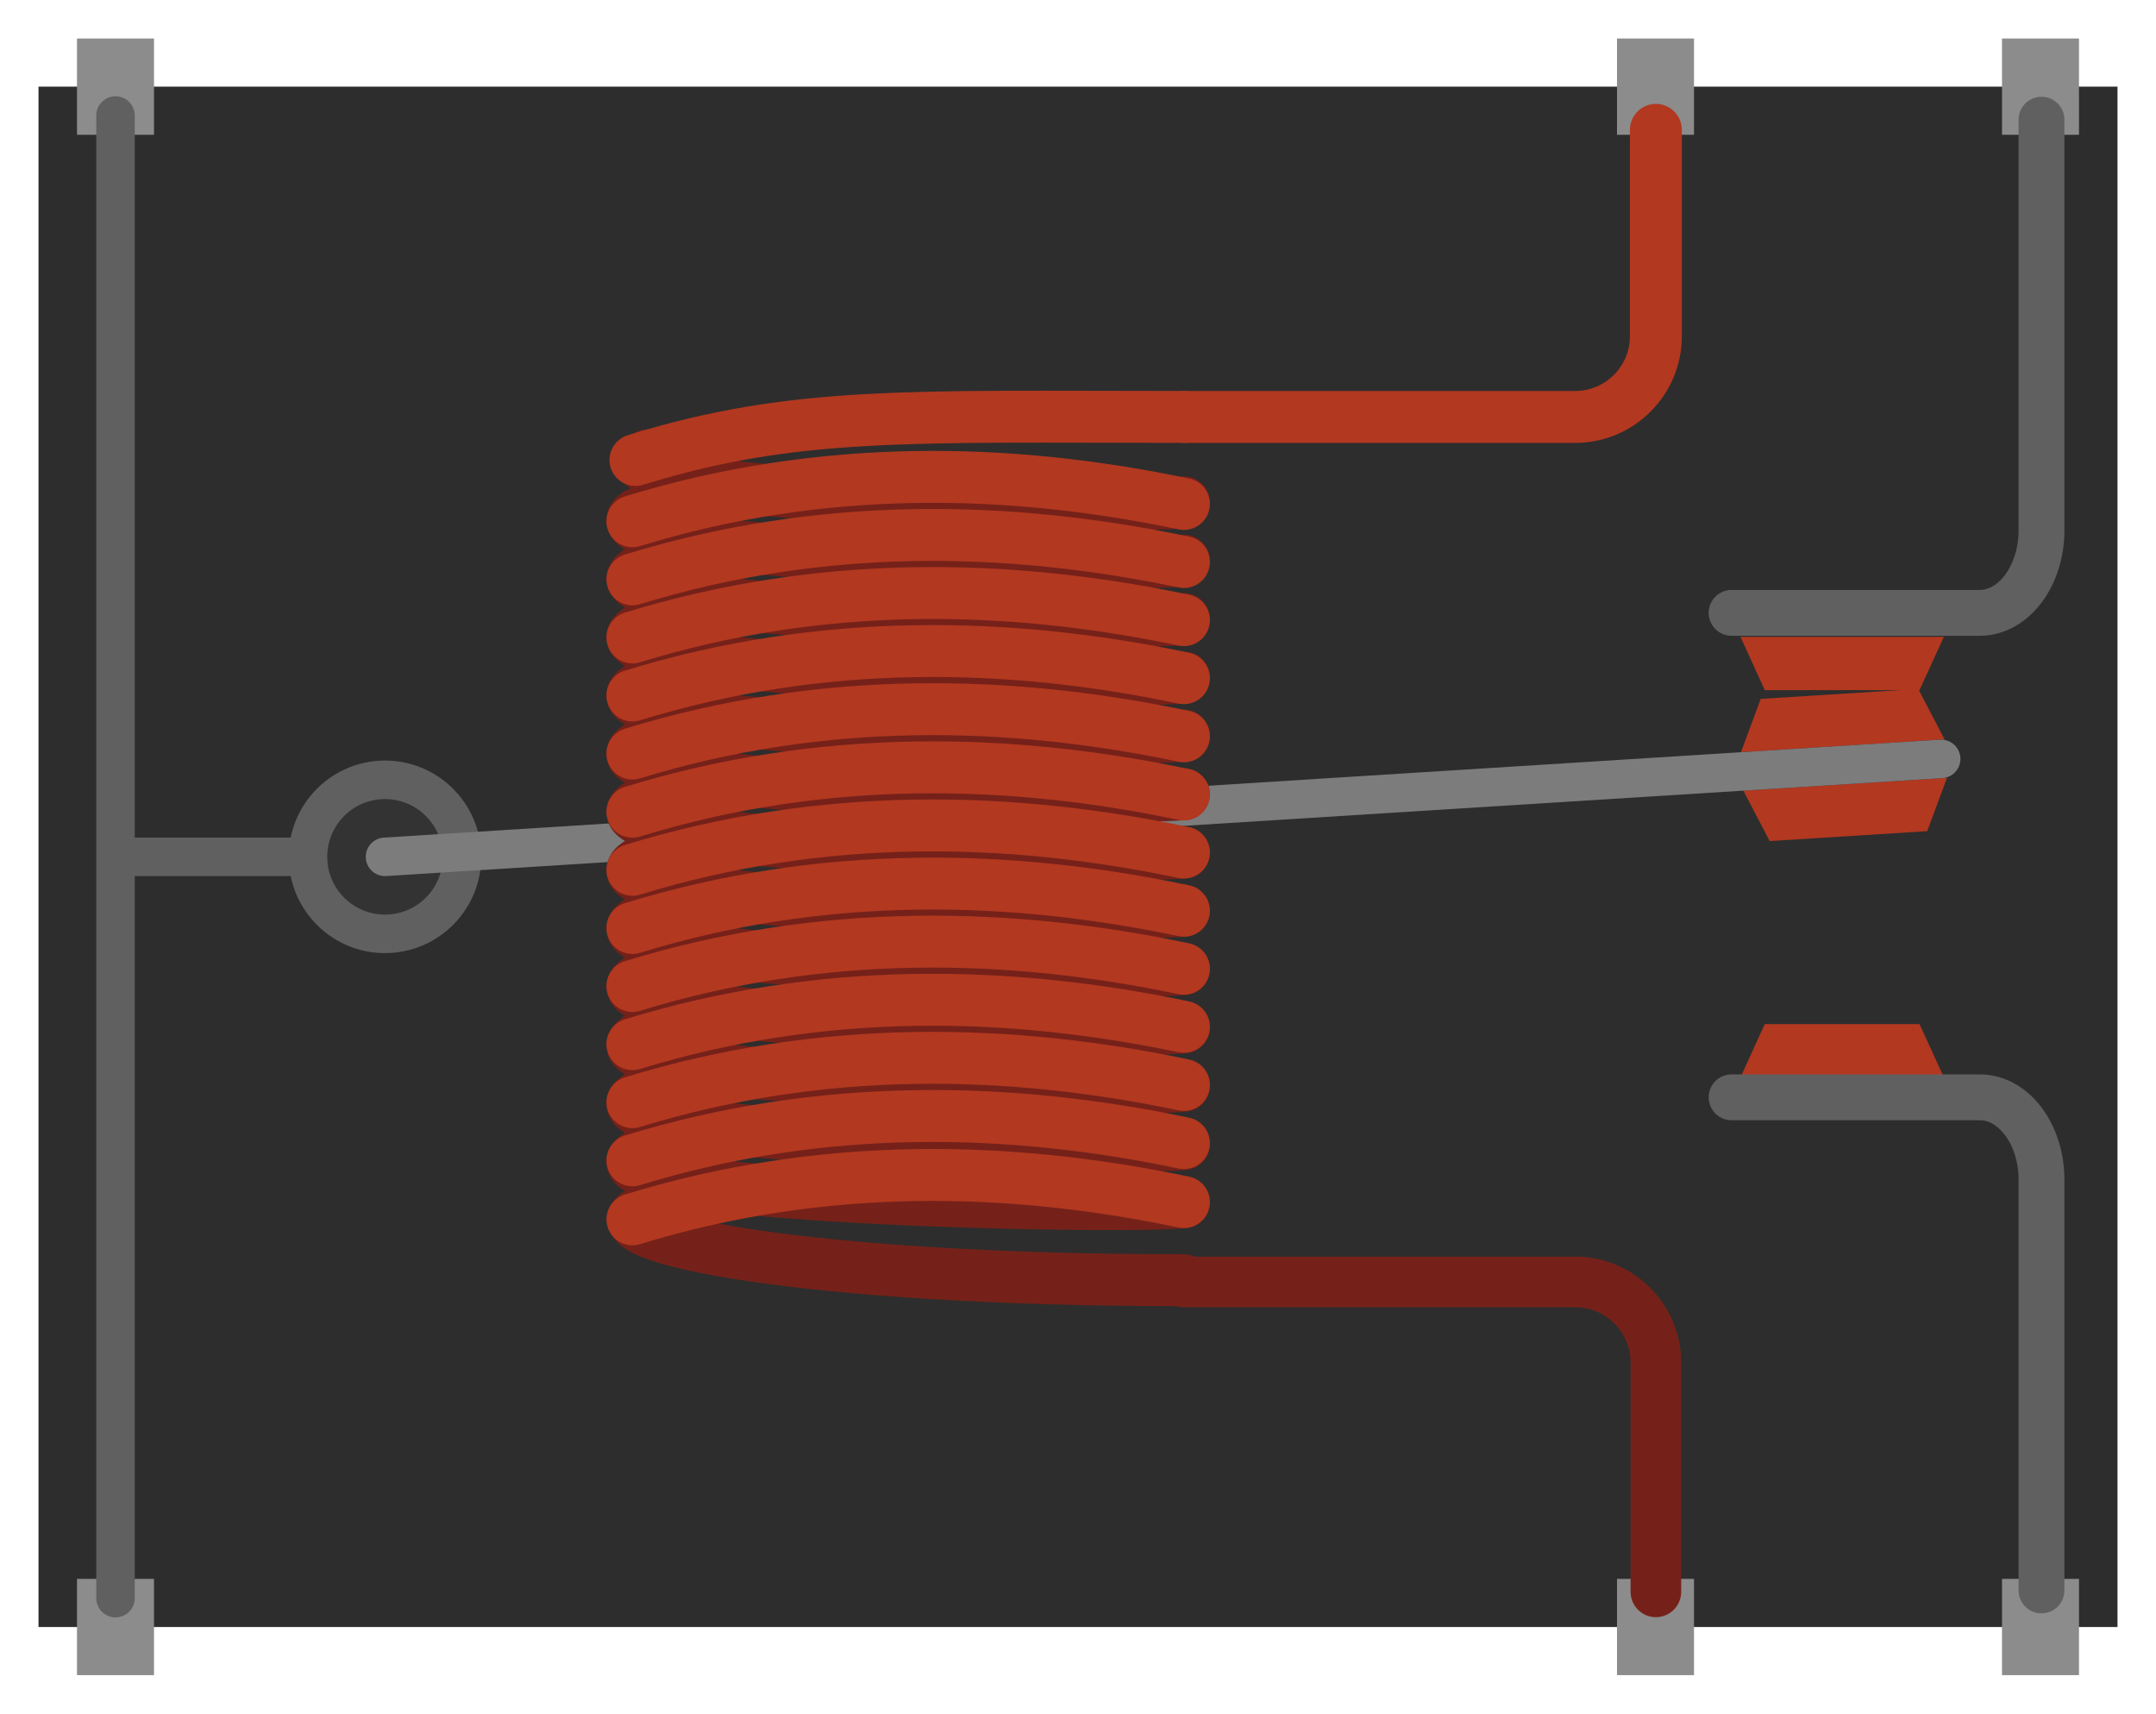 <?xml version="1.0" encoding="UTF-8"?>
<svg height="0.445in" version="1.2" viewBox="-20 -10 560 445" width="0.56in" xmlns="http://www.w3.org/2000/svg">
 <desc oldid="0.0">
  <referenceFile oldid="0.0.0">relay_reloaded.svg</referenceFile>
 </desc>
  <g id="breadboard">
   <rect x="-10" y="12.5" width="540" height="400" fill="#2d2d2d"/>
   <rect id="connector0pin" x="500" y="0" width="20" height="25" fill="#8c8c8c"/>
   <rect id="connector1pin" x="400" y="0" width="20" height="25" fill="#8c8c8c"/>
   <rect id="connector2pin" x="0" y="0" width="20" height="25" fill="#8c8c8c"/>
   <rect id="connector3pin" x="0" y="400" width="20" height="25" fill="#8c8c8c"/>
   <rect id="connector4pin" x="400" y="400" width="20" height="25"  fill="#8c8c8c"/>
   <rect id="connector5pin" x="500" y="400" width="20" height="25" fill="#8c8c8c"/>
  <line x1="10" x2="10" y1="20" y2="405" fill="none" stroke="#606060" stroke-width="10" stroke-linecap="round"/>

<g transform="translate(80, 212.5)">
<g transform="rotate(-3.6)" data-state-off="rotate(-3.6)" data-state-on="rotate(3.6)">
 <circle cx="0" cy="0" r="25" fill="#606060"/>
 <circle cx="0" cy="0" r="15" fill="#333"/>
 <path d="m406.2 -5 l-6 -13.5h-41l-6 13.5z" fill="#b23820"/>
 <path d="m406.2 5 l-6 13.5h-41l-6-13.5z" fill="#b23820"/>
 <line x1="0" x2="405" y1="0" y2="0" fill="none" stroke="#7c7c7c" stroke-width="10" stroke-linecap="round"/> 
</g>
</g>
 <line x1="10" x2="60" y1="212.5" y2="212.5" fill="none" stroke="#606060" stroke-width="10" />

<g transform="scale(12.4)">
  <path d="m41.15 1.7v8.6c0 0.95-0.58 1.728-1.292 1.728h-5.2" fill="none" stroke="#606060" stroke-linecap="round" stroke-width=".96"/>
  <g transform="matrix(-1.44 0 0 1.44 42 0.765)">
   <polygon points="2.01 8.17 2.365 8.945 4.616 8.945 4.969 8.17" fill="#b23820"/>
   <polygon points="2.01 14.577 2.365 13.802 4.616 13.802 4.969 14.577" fill="#b23820"/>
  </g>
  <path d="m41.15 32.5v-8.6c0-0.952-0.58-1.727-1.292-1.727h-5.2" fill="none" stroke="#606060" stroke-linecap="round" stroke-width="0.96"/>
  <g transform="matrix(-1.45 0 0 1.45 44.8 -1)">
   <path d="m22.797 15.132c0.921 0.607-6.856 0.787-7.891 0.683" fill="none" stroke="#752119" stroke-linecap="round" stroke-width=".75"/>
   <path d="m22.797 15.975c0.933 0.611-6.871 0.78-7.891 0.682" fill="none" stroke="#752119" stroke-linecap="round" stroke-width=".75"/>
   <path d="m22.797 16.819c0.922 0.602-6.86 0.782-7.891 0.678" fill="none" stroke="#752119" stroke-linecap="round" stroke-width=".75"/>
   <path d="m22.797 17.661c0.521 0.34-2.353 0.962-7.891 0.962" fill="none" stroke="#752119" stroke-linecap="round" stroke-width=".75"/>
   <path d="m22.797 11.763c0.921 0.606-6.854 0.785-7.891 0.682" fill="none" stroke="#752119" stroke-linecap="round" stroke-width=".75"/>
   <path d="m22.797 12.606c0.93 0.608-6.868 0.778-7.891 0.68" fill="none" stroke="#752119" stroke-linecap="round" stroke-width=".75"/>
   <path d="m22.797 13.448c0.925 0.603-6.86 0.785-7.891 0.681" fill="none" stroke="#752119" stroke-linecap="round" stroke-width=".75"/>
   <path d="m22.797 14.29c0.916 0.601-6.845 0.789-7.891 0.681" fill="none" stroke="#752119" stroke-linecap="round" stroke-width=".75"/>
   <path d="m22.797 8.393c0.911 0.603-6.845 0.789-7.891 0.682" fill="none" stroke="#752119" stroke-linecap="round" stroke-width=".75"/>
   <path d="m22.797 9.236c0.921 0.604-6.854 0.786-7.891 0.683" fill="none" stroke="#752119" stroke-linecap="round" stroke-width=".75"/>
   <path d="m22.797 10.079c0.929 0.606-6.867 0.782-7.891 0.679" fill="none" stroke="#752119" stroke-linecap="round" stroke-width=".75"/>
   <path d="m22.797 10.921c0.931 0.611-6.877 0.782-7.891 0.682" fill="none" stroke="#752119" stroke-linecap="round" stroke-width=".75"/>
   <path d="m22.655 6.71c0.924 0.604-6.72 0.781-7.75 0.679" fill="none" stroke="#752119" stroke-linecap="round" stroke-width=".75"/>
   <path d="m22.797 7.551c0.933 0.61-6.871 0.778-7.891 0.679" fill="none" stroke="#752119" stroke-linecap="round" stroke-width=".75"/>
   <path d="m14.906 7.412c2.514-0.527 5.224-0.594 7.967 0.25" fill="none" stroke="#b23820" stroke-linecap="round" stroke-width=".75"/>
   <path d="m14.906 8.251c2.514-0.527 5.224-0.594 7.967 0.25" fill="none" stroke="#b23820" stroke-linecap="round" stroke-width=".75"/>
   <path d="m14.906 9.09c2.514-0.528 5.224-0.594 7.967 0.25" fill="none" stroke="#b23820" stroke-linecap="round" stroke-width=".75"/>
   <path d="m14.906 9.928c2.514-0.528 5.224-0.595 7.967 0.25" fill="none" stroke="#b23820" stroke-linecap="round" stroke-width=".75"/>
   <path d="m14.906 10.768c2.514-0.528 5.224-0.595 7.967 0.249" fill="none" stroke="#b23820" stroke-linecap="round" stroke-width=".75"/>
   <path d="m14.906 11.608c2.514-0.528 5.224-0.595 7.967 0.249" fill="none" stroke="#b23820" stroke-linecap="round" stroke-width=".75"/>
   <path d="m14.906 12.447c2.514-0.528 5.224-0.595 7.967 0.249" fill="none" stroke="#b23820" stroke-linecap="round" stroke-width=".75"/>
   <path d="m14.906 13.287c2.514-0.528 5.224-0.595 7.967 0.249" fill="none" stroke="#b23820" stroke-linecap="round" stroke-width=".75"/>
   <path d="m14.906 14.125c2.514-0.528 5.224-0.595 7.967 0.249" fill="none" stroke="#b23820" stroke-linecap="round" stroke-width=".75"/>
   <path d="m14.906 14.964c2.514-0.527 5.224-0.594 7.967 0.25" fill="none" stroke="#b23820" stroke-linecap="round" stroke-width=".75"/>
   <path d="m14.906 15.803c2.514-0.527 5.224-0.595 7.967 0.249" fill="none" stroke="#b23820" stroke-linecap="round" stroke-width=".75"/>
   <path d="m14.906 16.643c2.514-0.527 5.224-0.595 7.967 0.249" fill="none" stroke="#b23820" stroke-linecap="round" stroke-width=".75"/>
   <path d="m14.906 17.495c2.514-0.527 5.224-0.595 7.967 0.249" fill="none" stroke="#b23820" stroke-linecap="round" stroke-width=".75"/>
   <path d="m14.906 6.155c3.955 0 5.637-0.087 7.923 0.622" fill="none" stroke="#b23820" stroke-linecap="round" stroke-width=".75"/>
   <path d="m8.088 23.124v-3.312c0-0.641 0.523-1.164 1.164-1.164h5.653" fill="none" stroke="#752119" stroke-linecap="round" stroke-width=".731"/>
   <path d="m8.088 2.009v2.982c0 0.64 0.523 1.164 1.164 1.164h5.653" fill="none" stroke="#b23820" stroke-linecap="round" stroke-width=".75"/>
  </g>
 </g>
</g>
</svg>
